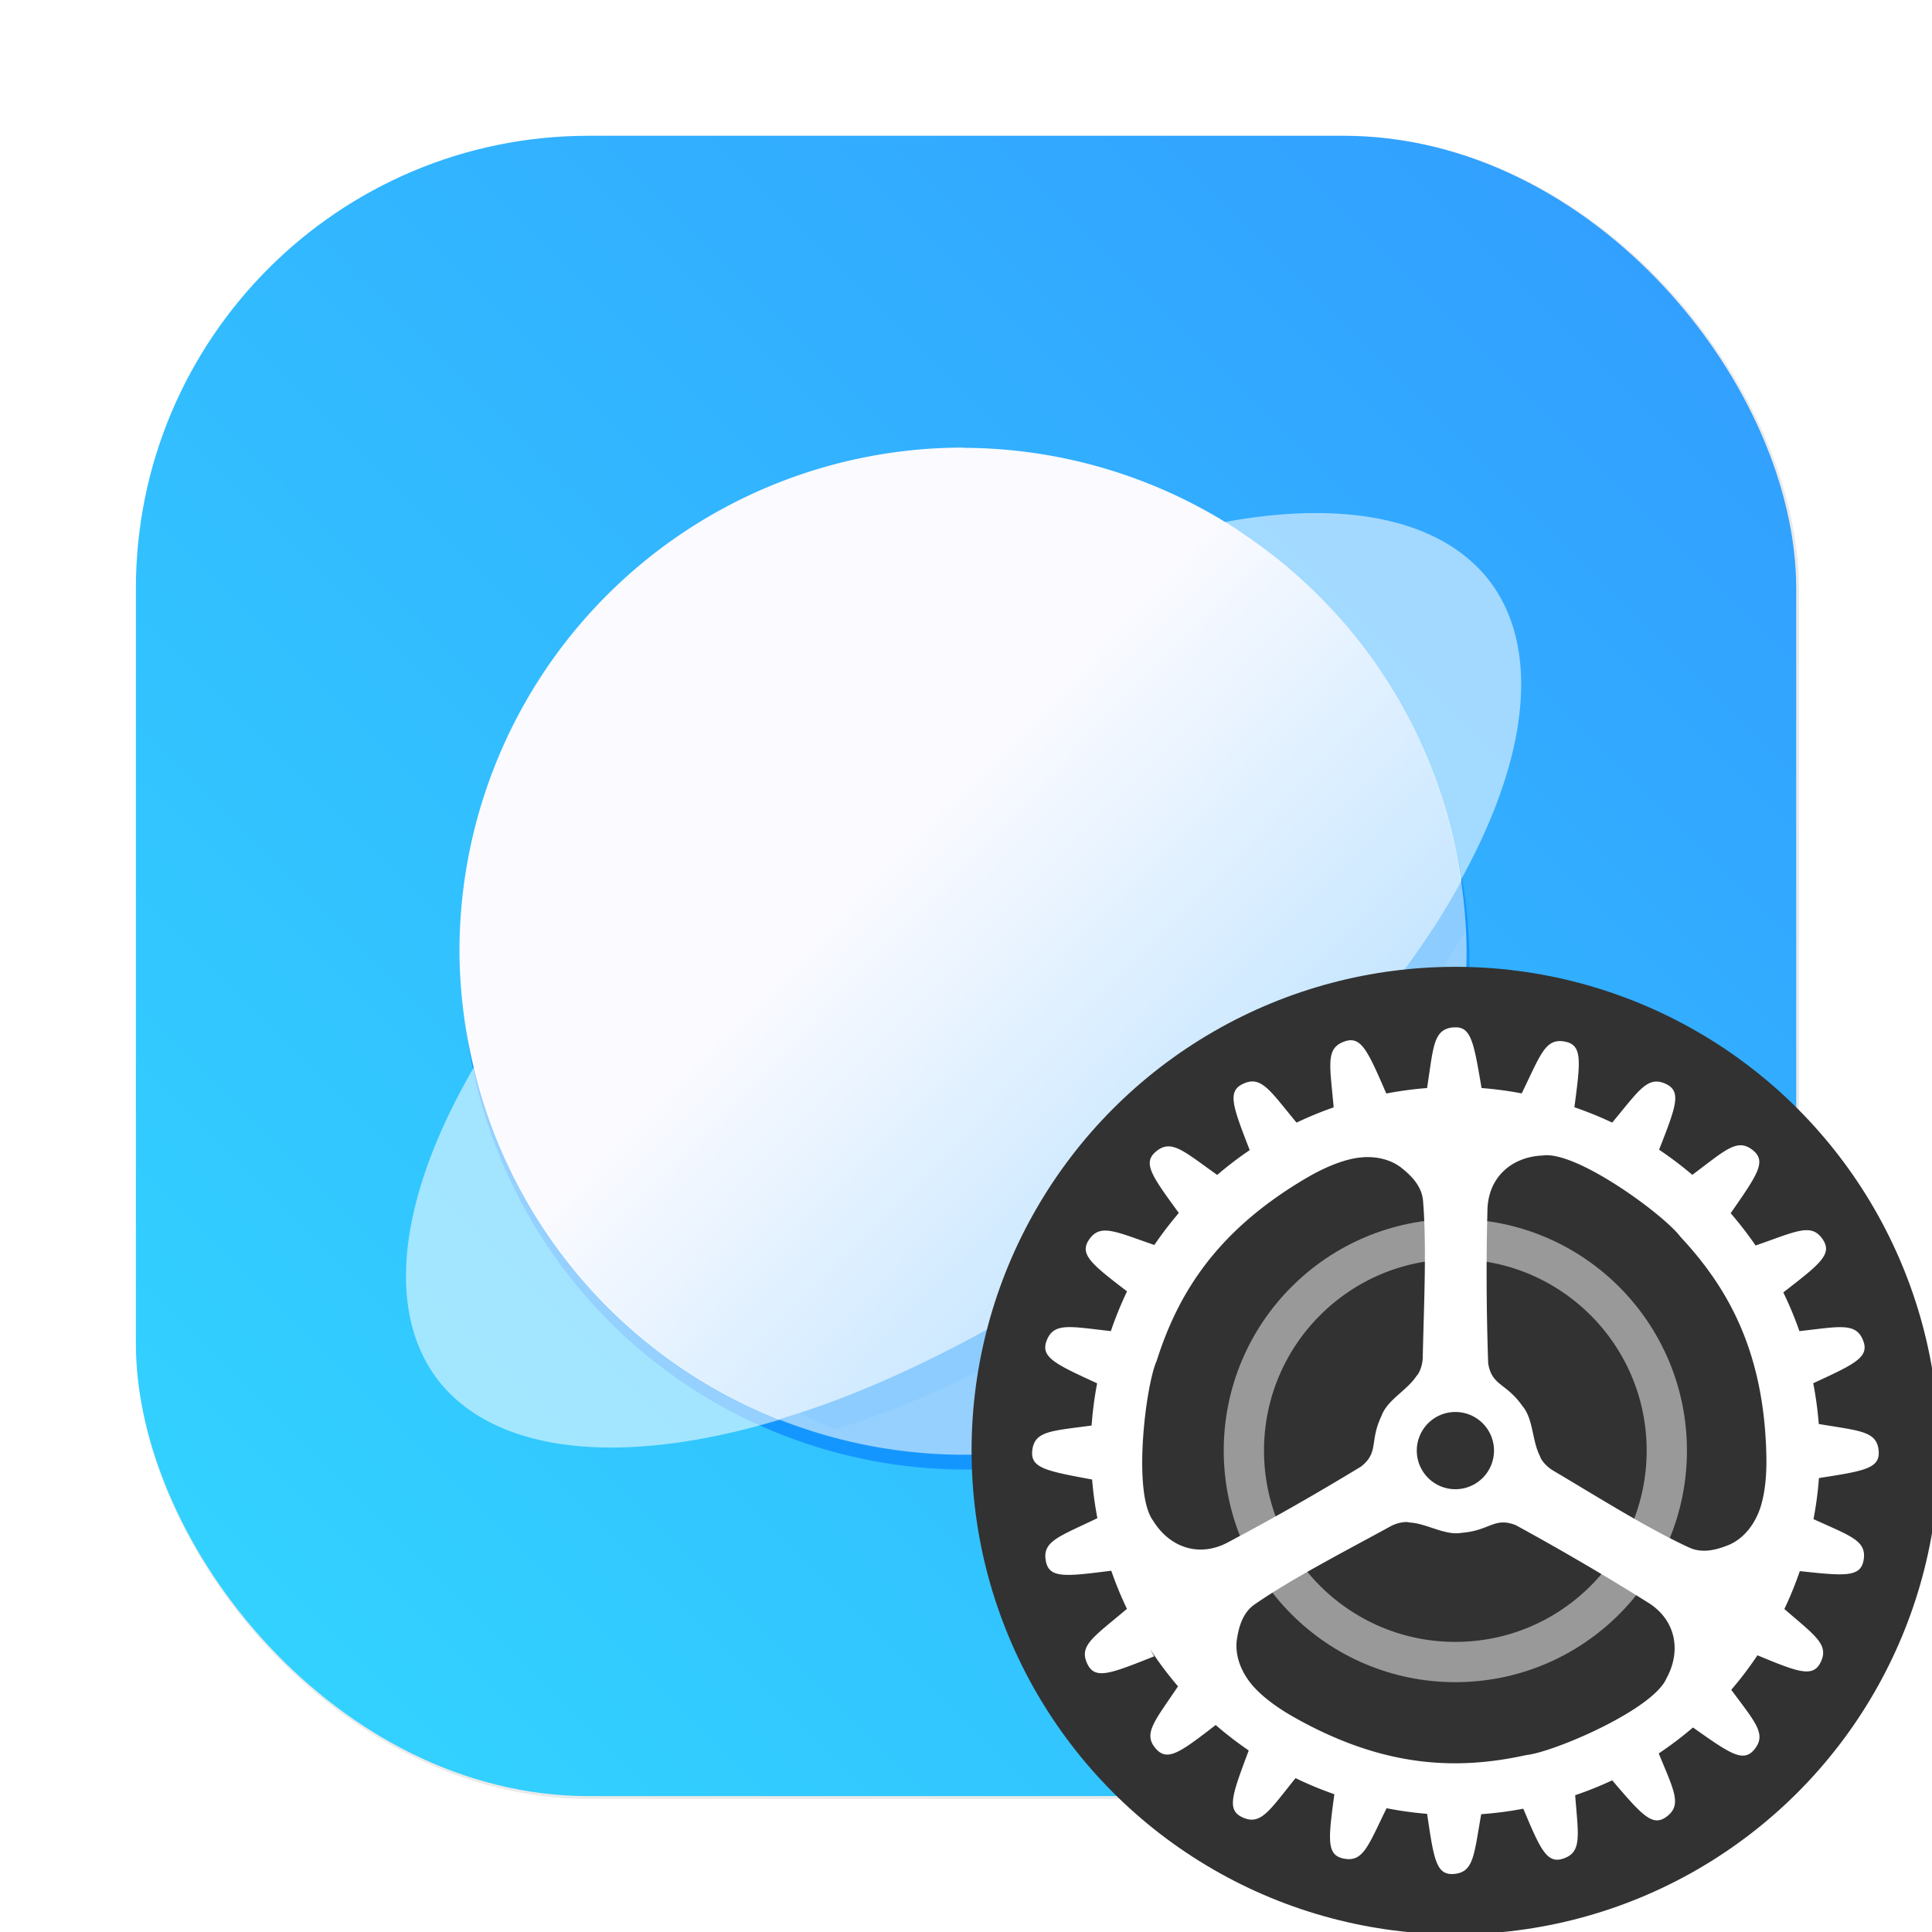 <?xml version="1.0" encoding="UTF-8" standalone="no"?>
<svg
   sodipodi:docname="yast-host.svg"
   inkscape:version="1.2 (dc2aedaf03, 2022-05-15)"
   id="svg6"
   version="1.1"
   viewBox="0 0 16.933 16.933"
   height="64"
   width="64"
   inkscape:export-filename="/home/eleme/.icons/Mkos-Big-Sur/128x128/apps/sombra.png"
   inkscape:export-xdpi="96"
   inkscape:export-ydpi="96"
   xmlns:inkscape="http://www.inkscape.org/namespaces/inkscape"
   xmlns:sodipodi="http://sodipodi.sourceforge.net/DTD/sodipodi-0.dtd"
   xmlns="http://www.w3.org/2000/svg"
   xmlns:svg="http://www.w3.org/2000/svg"
   xmlns:rdf="http://www.w3.org/1999/02/22-rdf-syntax-ns#"
   xmlns:cc="http://creativecommons.org/ns#"
   xmlns:dc="http://purl.org/dc/elements/1.1/">
  <defs
     id="defs2">
    <linearGradient
       id="lgrad"
       x1="32"
       y1="32"
       x2="32"
       y2="992"
       gradientUnits="userSpaceOnUse"
       gradientTransform="translate(0,-896)">
      <stop
         offset="0%"
         stop-color="#f8f8f8"
         id="stop2" />
      <stop
         offset="100%"
         stop-color="#ccc"
         id="stop4" />
    </linearGradient>
    <radialGradient
       id="rgrad"
       x1="0%"
       y1="0%"
       x2="0%"
       y2="100%"
       fx="512"
       fy="494.4"
       cx="512"
       cy="512"
       r="440"
       gradientUnits="userSpaceOnUse"
       gradientTransform="translate(0,-896)">
      <stop
         offset="0%"
         stop-color="#00f0ff"
         id="stop7" />
      <stop
         offset="100%"
         stop-color="#0070e0"
         id="stop9" />
    </radialGradient>
    <radialGradient
       gradientTransform="matrix(0.03,0,0,0.03,1.132,2.825)"
       gradientUnits="userSpaceOnUse"
       r="440"
       cy="306.181"
       cx="523.576"
       fy="306.181"
       fx="523.576"
       y2="100%"
       x2="0%"
       y1="0%"
       x1="0%"
       id="rgrad-3">
      <stop
         style="stop-color:#03d7e4;stop-opacity:1"
         id="stop7-6"
         stop-color="#00f0ff"
         offset="0%" />
      <stop
         id="stop9-7"
         stop-color="#0070e0"
         offset="100%" />
    </radialGradient>
    <clipPath
       clipPathUnits="userSpaceOnUse"
       id="clipPath971">
      <path
         style="opacity:1;fill:#917c6f;fill-opacity:1;stroke:none;stroke-width:0.3;stroke-linecap:round;stroke-linejoin:round;stroke-miterlimit:4;stroke-dasharray:none;stroke-opacity:1"
         d="m -0.554,-0.276 c -0.027,2e-8 -0.049,0.022 -0.049,0.049 V 33.951 c 2e-8,0.027 0.022,0.049 0.049,0.049 H 33.761 c 0.027,0 0.049,-0.022 0.049,-0.049 V -0.227 c 0,-0.027 -0.022,-0.049 -0.049,-0.049 z M 8.846,2.519 H 25.034 c 3.573,0 6.45,2.876 6.45,6.449 v 16.189 c 0,3.573 -2.877,6.449 -6.45,6.449 H 8.846 c -3.573,0 -6.45,-2.876 -6.45,-6.449 V 8.968 c 0,-3.573 2.877,-6.449 6.45,-6.449 z"
         id="path973"
         inkscape:connector-curvature="0" />
    </clipPath>
    <linearGradient
       id="linearGradient1583"
       x1="28.77"
       x2="28.77"
       y1="47.029"
       y2="0.882"
       gradientTransform="matrix(0.315,0,0,0.315,25.62,0.933)"
       gradientUnits="userSpaceOnUse">
      <stop
         stop-color="#fff"
         stop-opacity=".498"
         offset="0"
         id="stop52" />
      <stop
         stop-color="#fff"
         stop-opacity="0"
         offset="1"
         id="stop54" />
    </linearGradient>
    <linearGradient
       id="linearGradient3549"
       x1="28.551"
       x2="28.551"
       y1="1052.4"
       y2="1004.4"
       gradientTransform="matrix(0.3,0,0,0.3,25.968,-300.335)"
       gradientUnits="userSpaceOnUse">
      <stop
         stop-color="#bfe1f9"
         offset="0"
         id="stop47" />
      <stop
         stop-color="#f6fbfe"
         offset="1"
         id="stop49" />
    </linearGradient>
    <linearGradient
       id="h-6"
       x1="499.95"
       x2="499.95"
       y1="2.008"
       y2="1026"
       gradientTransform="matrix(0.016,0,0,0.016,15.788,16.113)"
       gradientUnits="userSpaceOnUse">
      <stop
         stop-color="#fff"
         offset="0"
         id="stop19" />
      <stop
         stop-color="#d7d7d7"
         offset="1"
         id="stop21" />
    </linearGradient>
    <linearGradient
       id="f"
       x1="2331.3"
       x2="2331.3"
       y1="435.51"
       y2="45.726"
       gradientTransform="matrix(0.019,0,0,0.019,-8.068,7.558)"
       gradientUnits="userSpaceOnUse">
      <stop
         stop-color="#807c76"
         offset=".058"
         id="stop32" />
      <stop
         stop-color="#d4d7d0"
         offset=".385"
         id="stop34" />
      <stop
         stop-color="#bdbfba"
         offset=".558"
         id="stop36" />
      <stop
         stop-color="#acb3ac"
         offset=".635"
         id="stop38" />
      <stop
         stop-color="#dadfda"
         offset=".75"
         id="stop40" />
      <stop
         stop-color="#c2c7c1"
         offset=".863"
         id="stop42" />
      <stop
         stop-color="#7f7a75"
         offset=".941"
         id="stop44" />
    </linearGradient>
    <linearGradient
       id="linearGradient862-3"
       x1="7.937"
       x2="7.937"
       y1="15.081"
       y2="1.852"
       gradientTransform="matrix(1,0,0,1,-0.907,-0.339)"
       gradientUnits="userSpaceOnUse">
      <stop
         stop-color="#131a20"
         offset="0"
         id="stop396" />
      <stop
         stop-color="#5f6b77"
         offset="1"
         id="stop398" />
    </linearGradient>
    <linearGradient
       id="linearGradient1583-3"
       x1="28.77"
       x2="28.77"
       y1="47.029"
       y2="0.882"
       gradientTransform="matrix(0.324,0,0,0.324,-0.207,0.357)"
       gradientUnits="userSpaceOnUse">
      <stop
         stop-color="#fff"
         stop-opacity=".498"
         offset="0"
         id="stop391" />
      <stop
         stop-color="#fff"
         stop-opacity="0"
         offset="1"
         id="stop393" />
    </linearGradient>
    <linearGradient
       id="linearGradient3549-6"
       x1="28.551"
       x2="28.551"
       y1="1052.4"
       y2="1004.4"
       gradientTransform="matrix(0.309,0,0,0.309,0.151,-309.319)"
       gradientUnits="userSpaceOnUse">
      <stop
         stop-color="#bfe1f9"
         offset="0"
         id="stop386" />
      <stop
         stop-color="#f6fbfe"
         offset="1"
         id="stop388" />
    </linearGradient>
    <filter
       id="e"
       x="-0.06"
       y="-0.06"
       width="1.12"
       height="1.12"
       color-interpolation-filters="sRGB">
      <feGaussianBlur
         stdDeviation="0.65"
         id="feGaussianBlur370" />
    </filter>
    <linearGradient
       id="c"
       x1="420.49"
       x2="420.49"
       y1="527.89"
       y2="543.51"
       gradientTransform="matrix(0.397,0,0,0.397,-175.419,-199.755)"
       gradientUnits="userSpaceOnUse">
      <stop
         stop-color="#026ddc"
         offset="0"
         id="stop373" />
      <stop
         stop-color="#28b0fd"
         offset="1"
         id="stop375" />
    </linearGradient>
    <filter
       id="d"
       x="-0.064"
       y="-0.056"
       width="1.129"
       height="1.113"
       color-interpolation-filters="sRGB">
      <feGaussianBlur
         stdDeviation="0.375"
         id="feGaussianBlur378" />
    </filter>
    <linearGradient
       id="b"
       x1="50"
       x2="50"
       y1="43"
       y2="59"
       gradientUnits="userSpaceOnUse"
       gradientTransform="matrix(0.265,0,0,0.265,-21.738,-0.339)">
      <stop
         stop-color="#fff"
         offset="0"
         id="stop381" />
      <stop
         stop-color="#dafbff"
         offset="1"
         id="stop383" />
    </linearGradient>
    <filter
       id="e-7"
       x="-0.06"
       y="-0.06"
       width="1.12"
       height="1.12"
       color-interpolation-filters="sRGB">
      <feGaussianBlur
         stdDeviation="0.65"
         id="feGaussianBlur370-5" />
    </filter>
    <linearGradient
       id="c-3"
       x1="420.49"
       x2="420.49"
       y1="527.89"
       y2="543.51"
       gradientTransform="matrix(0.397,0,0,0.397,-166.542,-192.801)"
       gradientUnits="userSpaceOnUse">
      <stop
         stop-color="#026ddc"
         offset="0"
         id="stop373-5" />
      <stop
         stop-color="#28b0fd"
         offset="1"
         id="stop375-6" />
    </linearGradient>
    <filter
       id="d-2"
       x="-0.064"
       y="-0.056"
       width="1.129"
       height="1.113"
       color-interpolation-filters="sRGB">
      <feGaussianBlur
         stdDeviation="0.375"
         id="feGaussianBlur378-9" />
    </filter>
    <linearGradient
       id="b-1"
       x1="50"
       x2="50"
       y1="43"
       y2="59"
       gradientUnits="userSpaceOnUse"
       gradientTransform="matrix(0.265,0,0,0.265,-12.862,6.616)">
      <stop
         stop-color="#fff"
         offset="0"
         id="stop381-2" />
      <stop
         stop-color="#dafbff"
         offset="1"
         id="stop383-7" />
    </linearGradient>
    <radialGradient
       id="radialGradient1042"
       cx="12.171"
       cy="12.171"
       r="4.762"
       gradientTransform="matrix(1,0,0,1,-9.131,0.958)"
       gradientUnits="userSpaceOnUse">
      <stop
         offset="0"
         id="stop962" />
      <stop
         offset=".473"
         id="stop964" />
      <stop
         stop-opacity="0"
         offset="1"
         id="stop966" />
    </radialGradient>
    <linearGradient
       id="linearGradient1007-3"
       x1="46"
       x2="46"
       y1="60"
       y2="30"
       gradientTransform="matrix(0.265,0,0,0.265,-9.132,0.958)"
       gradientUnits="userSpaceOnUse">
      <stop
         stop-color="#1e1e1e"
         offset="0"
         id="stop969-0" />
      <stop
         stop-color="#3c3c3c"
         offset="1"
         id="stop971" />
    </linearGradient>
    <filter
       id="filter923"
       x="-0.108"
       y="-0.108"
       width="1.216"
       height="1.216"
       color-interpolation-filters="sRGB">
      <feGaussianBlur
         stdDeviation="1.08"
         id="feGaussianBlur974" />
    </filter>
    <linearGradient
       id="f-9-6"
       x1="2331.3"
       x2="2331.3"
       y1="435.51"
       y2="45.726"
       gradientTransform="matrix(0.021,0,0,0.021,-44.855,7.913)"
       gradientUnits="userSpaceOnUse">
      <stop
         stop-color="#807c76"
         offset=".058"
         id="stop977" />
      <stop
         stop-color="#d4d7d0"
         offset=".385"
         id="stop979" />
      <stop
         stop-color="#bdbfba"
         offset=".558"
         id="stop981" />
      <stop
         stop-color="#acb3ac"
         offset=".635"
         id="stop983" />
      <stop
         stop-color="#dadfda"
         offset=".75"
         id="stop985" />
      <stop
         stop-color="#c2c7c1"
         offset=".863"
         id="stop987" />
      <stop
         stop-color="#7f7a75"
         offset=".941"
         id="stop989" />
    </linearGradient>
    <filter
       id="filter1057-4"
       x="-0.027"
       y="-0.027"
       width="1.054"
       height="1.054"
       color-interpolation-filters="sRGB">
      <feGaussianBlur
         stdDeviation="0.619"
         id="feGaussianBlur214" />
    </filter>
    <linearGradient
       id="linearGradient1053-5"
       x1="-127"
       x2="-72"
       y1="60"
       y2="5"
       gradientTransform="translate(36.582,-14.56)"
       gradientUnits="userSpaceOnUse">
      <stop
         stop-color="#32d7ff"
         offset="0"
         id="stop217" />
      <stop
         stop-color="#329bff"
         offset="1"
         id="stop219" />
    </linearGradient>
    <filter
       id="filter1057"
       x="-0.027"
       y="-0.027"
       width="1.054"
       height="1.054"
       color-interpolation-filters="sRGB">
      <feGaussianBlur
         stdDeviation="0.619"
         id="feGaussianBlur864" />
    </filter>
    <linearGradient
       id="linearGradient1053"
       x1="-127"
       x2="-72"
       y1="60"
       y2="5"
       gradientTransform="matrix(0.265,0,0,0.265,16.499,-7.751)"
       gradientUnits="userSpaceOnUse">
      <stop
         stop-color="#32d7ff"
         offset="0"
         id="stop867" />
      <stop
         stop-color="#329bff"
         offset="1"
         id="stop869" />
    </linearGradient>
    <filter
       id="filter1015"
       x="-0.084"
       y="-0.084"
       width="1.168"
       height="1.168"
       color-interpolation-filters="sRGB">
      <feGaussianBlur
         stdDeviation="0.309"
         id="feGaussianBlur857" />
    </filter>
    <filter
       id="filter985"
       x="-0.059"
       y="-0.061"
       width="1.118"
       height="1.122"
       color-interpolation-filters="sRGB">
      <feGaussianBlur
         stdDeviation="0.216"
         id="feGaussianBlur854" />
    </filter>
    <linearGradient
       id="linearGradient1025"
       x1="7.988"
       x2="12.91"
       y1="7.72"
       y2="12.495"
       gradientUnits="userSpaceOnUse">
      <stop
         stop-color="#fafaff"
         offset="0"
         id="stop860" />
      <stop
         stop-color="#a1d8ff"
         offset="1"
         id="stop862" />
    </linearGradient>
  </defs>
  <sodipodi:namedview
     inkscape:window-maximized="1"
     inkscape:window-y="0"
     inkscape:window-x="0"
     inkscape:window-height="1001"
     inkscape:window-width="1920"
     units="px"
     showgrid="false"
     inkscape:current-layer="layer1"
     inkscape:document-units="mm"
     inkscape:cy="32.232143"
     inkscape:cx="21.785714"
     inkscape:zoom="5.6"
     inkscape:pageshadow="2"
     inkscape:pageopacity="0.0"
     borderopacity="1.0"
     bordercolor="#666666"
     pagecolor="#ffffff"
     id="base"
     inkscape:showpageshadow="0"
     inkscape:pagecheckerboard="0"
     inkscape:deskcolor="#d1d1d1" />
  <g
     id="layer1"
     inkscape:groupmode="layer"
     inkscape:label="Layer 1">
    <g
       id="g993"
       transform="translate(18.294,7.616)">
      <rect
         x="4.5"
         y="4.5"
         width="55"
         height="55"
         ry="15"
         fill="#141414"
         filter="url(#filter1057)"
         opacity="0.3"
         stroke-linecap="round"
         stroke-width="2.744"
         id="rect900"
         transform="matrix(0.265,0,0,0.265,-18.294,-7.616)" />
      <rect
         x="-17.103"
         y="-6.426"
         width="14.552"
         height="14.552"
         ry="3.969"
         fill="url(#linearGradient1053)"
         stroke-linecap="round"
         stroke-width="0.726"
         id="rect902"
         style="fill:url(#linearGradient1053)" />
      <circle
         cx="8.467"
         cy="8.326"
         r="4.414"
         fill="#1496ff"
         filter="url(#filter1015)"
         id="circle873"
         transform="matrix(1,0,0,1,-18.295,-7.476)" />
      <g
         transform="matrix(1,0,0,1,-18.535,-7.768)"
         id="g885">
        <path
           d="m 13.048,7.874 a 2.685,5.798 52.956 0 1 -0.189,0.323 2.685,5.798 52.956 0 1 -0.277,0.408 2.685,5.798 52.956 0 1 -0.316,0.409 2.685,5.798 52.956 0 1 -0.352,0.407 2.685,5.798 52.956 0 1 -0.384,0.4 2.685,5.798 52.956 0 1 -0.413,0.389 2.685,5.798 52.956 0 1 -0.437,0.375 2.685,5.798 52.956 0 1 -0.322,0.254 2.685,5.798 52.956 0 1 -0.468,0.341 2.685,5.798 52.956 0 1 -0.481,0.317 2.685,5.798 52.956 0 1 -0.488,0.289 2.685,5.798 52.956 0 1 -0.49,0.258 2.685,5.798 52.956 0 1 -0.487,0.226 2.685,5.798 52.956 0 1 -0.481,0.191 2.685,5.798 52.956 0 1 -0.398,0.13 4.414,4.414 0 0 0 1.616,0.311 4.414,4.414 0 0 0 4.414,-4.414 4.414,4.414 0 0 0 -0.048,-0.614 z"
           fill="#ffffff"
           opacity="0.55"
           id="path875" />
        <path
           transform="matrix(0.931,0,0,0.945,0.984,0.777)"
           d="m 8.682,4.075 a 4.414,4.414 0 0 0 -4.414,4.414 4.414,4.414 0 0 0 0.12,0.999 4.414,4.414 0 0 0 2.678,3.105 2.685,5.798 52.956 0 0 0.398,-0.13 2.685,5.798 52.956 0 0 0.481,-0.191 2.685,5.798 52.956 0 0 0.487,-0.226 2.685,5.798 52.956 0 0 0.49,-0.258 2.685,5.798 52.956 0 0 0.488,-0.289 2.685,5.798 52.956 0 0 0.481,-0.317 2.685,5.798 52.956 0 0 0.468,-0.341 2.685,5.798 52.956 0 0 0.322,-0.254 2.685,5.798 52.956 0 0 0.437,-0.375 2.685,5.798 52.956 0 0 0.413,-0.389 2.685,5.798 52.956 0 0 0.384,-0.4 2.685,5.798 52.956 0 0 0.352,-0.407 2.685,5.798 52.956 0 0 0.316,-0.409 2.685,5.798 52.956 0 0 0.277,-0.408 2.685,5.798 52.956 0 0 0.189,-0.323 4.414,4.414 0 0 0 -2.067,-3.147 4.414,4.414 0 0 0 -2.3,-0.652 z"
           fill="#0096ff"
           filter="url(#filter985)"
           opacity="0.25"
           id="path877" />
        <path
           d="m 8.682,4.075 a 4.414,4.414 0 0 0 -4.414,4.414 4.414,4.414 0 0 0 0.12,0.999 4.414,4.414 0 0 0 2.678,3.105 2.685,5.798 52.956 0 0 0.398,-0.13 2.685,5.798 52.956 0 0 0.481,-0.191 2.685,5.798 52.956 0 0 0.487,-0.226 2.685,5.798 52.956 0 0 0.49,-0.258 2.685,5.798 52.956 0 0 0.488,-0.289 2.685,5.798 52.956 0 0 0.481,-0.317 2.685,5.798 52.956 0 0 0.468,-0.341 2.685,5.798 52.956 0 0 0.322,-0.254 2.685,5.798 52.956 0 0 0.437,-0.375 2.685,5.798 52.956 0 0 0.413,-0.389 2.685,5.798 52.956 0 0 0.384,-0.4 2.685,5.798 52.956 0 0 0.352,-0.407 2.685,5.798 52.956 0 0 0.316,-0.409 2.685,5.798 52.956 0 0 0.277,-0.408 2.685,5.798 52.956 0 0 0.189,-0.323 4.414,4.414 0 0 0 -2.067,-3.147 4.414,4.414 0 0 0 -2.3,-0.652 z"
           fill="url(#linearGradient1025)"
           id="path879"
           style="fill:url(#linearGradient1025)" />
        <path
           d="m 13.039,7.874 a 2.685,5.798 52.956 0 0 0.241,-2.651 2.685,5.798 52.956 0 0 -2.308,-0.495 4.414,4.414 0 0 1 0.193,0.119 4.414,4.414 0 0 1 0.351,0.267 4.414,4.414 0 0 1 0.323,0.301 4.414,4.414 0 0 1 0.291,0.332 4.414,4.414 0 0 1 0.257,0.359 4.414,4.414 0 0 1 0.22,0.383 4.414,4.414 0 0 1 0.18,0.403 4.414,4.414 0 0 1 0.139,0.419 4.414,4.414 0 0 1 0.097,0.43 4.414,4.414 0 0 1 0.017,0.135 z"
           fill="#ffffff"
           opacity="0.55"
           id="path881" />
        <path
           d="M 4.405,9.488 A 2.685,5.798 52.956 0 0 4.092,12.263 2.685,5.798 52.956 0 0 7.084,12.592 4.414,4.414 0 0 1 6.981,12.554 4.414,4.414 0 0 1 6.583,12.362 4.414,4.414 0 0 1 6.207,12.132 4.414,4.414 0 0 1 5.856,11.865 4.414,4.414 0 0 1 5.533,11.564 4.414,4.414 0 0 1 5.242,11.233 4.414,4.414 0 0 1 4.985,10.873 4.414,4.414 0 0 1 4.766,10.491 4.414,4.414 0 0 1 4.585,10.088 4.414,4.414 0 0 1 4.446,9.669 4.414,4.414 0 0 1 4.406,9.488 Z"
           fill="#ffffff"
           opacity="0.55"
           id="path883" />
      </g>
    </g>
    <g
       transform="matrix(0.265,0,0,0.265,-22.23,4.247)"
       id="g238">
      <circle
         cx="132.02"
         cy="31.95"
         r="16"
         fill="#323232"
         stroke-linecap="round"
         stroke-width="2.287"
         id="circle232" />
      <circle
         cx="132.02"
         cy="31.949"
         r="6.994"
         fill="none"
         opacity="0.5"
         stroke="#ffffff"
         stroke-dashoffset="0.421"
         stroke-width="1.332"
         id="circle234" />
      <path
         d="m 131.95,17.952 c -0.662,0.067 -0.651,0.627 -0.865,2.007 a 12.074,12.041 30 0 0 -1.348,0.181 c -0.62,-1.425 -0.832,-1.918 -1.387,-1.72 -0.63,0.225 -0.478,0.769 -0.354,2.178 a 12.074,12.041 30 0 0 -1.228,0.505 c -0.891,-1.077 -1.166,-1.564 -1.769,-1.283 -0.533,0.248 -0.339,0.748 0.22,2.192 a 12.074,12.041 30 0 0 -1.075,0.821 c -1.128,-0.802 -1.522,-1.197 -2.029,-0.771 -0.446,0.375 -0.134,0.806 0.76,2.029 a 12.074,12.041 30 0 0 -0.81,1.059 c -1.308,-0.451 -1.798,-0.719 -2.165,-0.168 -0.319,0.479 0.095,0.808 1.262,1.702 a 12.074,12.041 30 0 0 -0.535,1.314 c -1.355,-0.15 -1.89,-0.298 -2.124,0.316 -0.209,0.547 0.278,0.771 1.67,1.411 a 12.074,12.041 30 0 0 -0.183,1.396 c -1.334,0.182 -1.885,0.174 -1.962,0.823 -0.069,0.584 0.458,0.68 1.979,0.963 a 12.074,12.041 30 0 0 0.174,1.278 c -1.284,0.619 -1.831,0.764 -1.703,1.423 0.112,0.575 0.643,0.507 2.162,0.315 a 12.074,12.041 30 0 0 0.519,1.261 c -1.103,0.934 -1.601,1.209 -1.31,1.819 0.255,0.534 0.752,0.33 2.209,-0.248 l -0.135,-0.241 a 12.074,12.041 30 0 0 0.925,1.233 c -0.78,1.162 -1.17,1.567 -0.729,2.066 0.382,0.431 0.806,0.115 1.975,-0.787 a 12.074,12.041 30 0 0 1.093,0.842 c -0.549,1.467 -0.743,1.969 -0.204,2.213 0.605,0.274 0.878,-0.216 1.752,-1.298 a 12.074,12.041 30 0 0 1.284,0.532 c -0.2,1.484 -0.266,2.011 0.302,2.127 0.652,0.133 0.807,-0.406 1.425,-1.664 a 12.074,12.041 30 0 0 1.341,0.186 c 0.221,1.506 0.3,2.034 0.882,1.988 0.661,-0.052 0.664,-0.612 0.907,-1.977 a 12.074,12.041 30 0 0 1.392,-0.181 c 0.568,1.352 0.782,1.835 1.326,1.648 0.619,-0.212 0.494,-0.751 0.389,-2.094 a 12.074,12.041 30 0 0 1.225,-0.493 c 0.983,1.149 1.331,1.551 1.798,1.203 0.521,-0.389 0.245,-0.862 -0.259,-2.092 a 12.074,12.041 30 0 0 1.133,-0.859 c 1.229,0.87 1.665,1.175 2.032,0.725 0.411,-0.505 0.026,-0.897 -0.766,-1.971 a 12.074,12.041 30 0 0 0.866,-1.141 c 1.342,0.557 1.834,0.747 2.088,0.234 0.291,-0.587 -0.177,-0.88 -1.198,-1.764 a 12.074,12.041 30 0 0 0.511,-1.254 c 1.48,0.16 2.008,0.209 2.109,-0.36 0.114,-0.647 -0.419,-0.795 -1.656,-1.359 a 12.074,12.041 30 0 0 0.18,-1.359 c 1.499,-0.233 2.026,-0.318 1.975,-0.899 -0.058,-0.66 -0.616,-0.658 -1.981,-0.889 a 12.074,12.041 30 0 0 -0.183,-1.349 c 1.378,-0.634 1.861,-0.86 1.653,-1.405 -0.234,-0.612 -0.767,-0.468 -2.11,-0.317 a 12.074,12.041 30 0 0 -0.533,-1.281 c 1.21,-0.936 1.634,-1.264 1.307,-1.75 -0.376,-0.559 -0.865,-0.273 -2.223,0.199 a 12.074,12.041 30 0 0 -0.825,-1.068 c 0.887,-1.276 1.195,-1.715 0.735,-2.083 -0.516,-0.413 -0.9,-0.011 -2.003,0.814 a 12.074,12.041 30 0 0 -1.099,-0.831 c 0.558,-1.428 0.753,-1.927 0.224,-2.176 h -0.001 c -0.601,-0.282 -0.88,0.205 -1.774,1.279 a 12.074,12.041 30 0 0 -1.25,-0.507 c 0.2,-1.523 0.27,-2.055 -0.304,-2.17 -0.661,-0.132 -0.806,0.417 -1.439,1.711 a 12.074,12.041 30 0 0 -1.328,-0.177 c -0.26,-1.533 -0.346,-2.063 -0.933,-2.003 z m 2.969,4.237 c 0.422,-0.058 1.091,0.205 1.793,0.595 1.169,0.649 2.423,1.649 2.758,2.101 1.601,1.714 2.77,3.841 2.837,7.259 0.013,0.637 -0.047,1.213 -0.196,1.685 -0.162,0.493 -0.491,0.985 -1.008,1.224 -0.429,0.18 -0.905,0.308 -1.348,0.104 -1.38,-0.633 -3.115,-1.727 -4.508,-2.551 -0.234,-0.139 -0.404,-0.364 -0.429,-0.477 -0.264,-0.501 -0.214,-1.232 -0.584,-1.66 -0.541,-0.769 -1.007,-0.654 -1.128,-1.408 -0.057,-1.675 -0.068,-3.369 -0.025,-5.019 0.002,-1.145 0.826,-1.818 1.838,-1.852 z m -5.936,0.057 c 0.351,-0.019 0.717,0.038 1.039,0.211 0.061,0.033 0.12,0.07 0.178,0.112 0.367,0.285 0.713,0.636 0.752,1.123 0.126,1.513 0.024,3.562 -0.01,5.179 -0.006,0.272 -0.119,0.531 -0.206,0.609 -0.307,0.476 -0.968,0.791 -1.159,1.323 -0.404,0.849 -0.076,1.198 -0.673,1.673 -1.431,0.871 -2.902,1.713 -4.362,2.485 -0.999,0.56 -1.989,0.173 -2.516,-0.692 -0.686,-0.904 -0.252,-4.467 0.116,-5.288 0.708,-2.237 1.987,-4.299 4.932,-6.035 0.548,-0.323 1.081,-0.553 1.565,-0.654 0.111,-0.022 0.227,-0.038 0.343,-0.044 z m 3.04,8.427 a 1.277,1.277 0 0 1 1.276,1.276 1.277,1.277 0 0 1 -1.276,1.278 1.277,1.277 0 0 1 -1.278,-1.278 1.277,1.277 0 0 1 1.278,-1.276 z m 1.548,3.654 c 0.127,-0.005 0.269,0.019 0.446,0.088 0.735,0.402 1.469,0.816 2.193,1.24 0.725,0.423 1.44,0.855 2.139,1.294 0.984,0.585 1.145,1.636 0.658,2.525 -0.44,1.046 -3.742,2.452 -4.636,2.545 -2.291,0.505 -4.716,0.428 -7.692,-1.254 -0.554,-0.313 -1.02,-0.659 -1.35,-1.028 -0.341,-0.391 -0.597,-0.924 -0.54,-1.491 0.063,-0.461 0.196,-0.935 0.597,-1.212 1.248,-0.865 3.073,-1.801 4.491,-2.58 0.239,-0.131 0.519,-0.163 0.63,-0.126 0.566,0.028 1.17,0.442 1.726,0.341 0.703,-0.056 0.956,-0.328 1.339,-0.342 z"
         fill="#ffffff"
         image-rendering="optimizeSpeed"
         stroke-width="0.64"
         id="path236" />
    </g>
  </g>
</svg>
